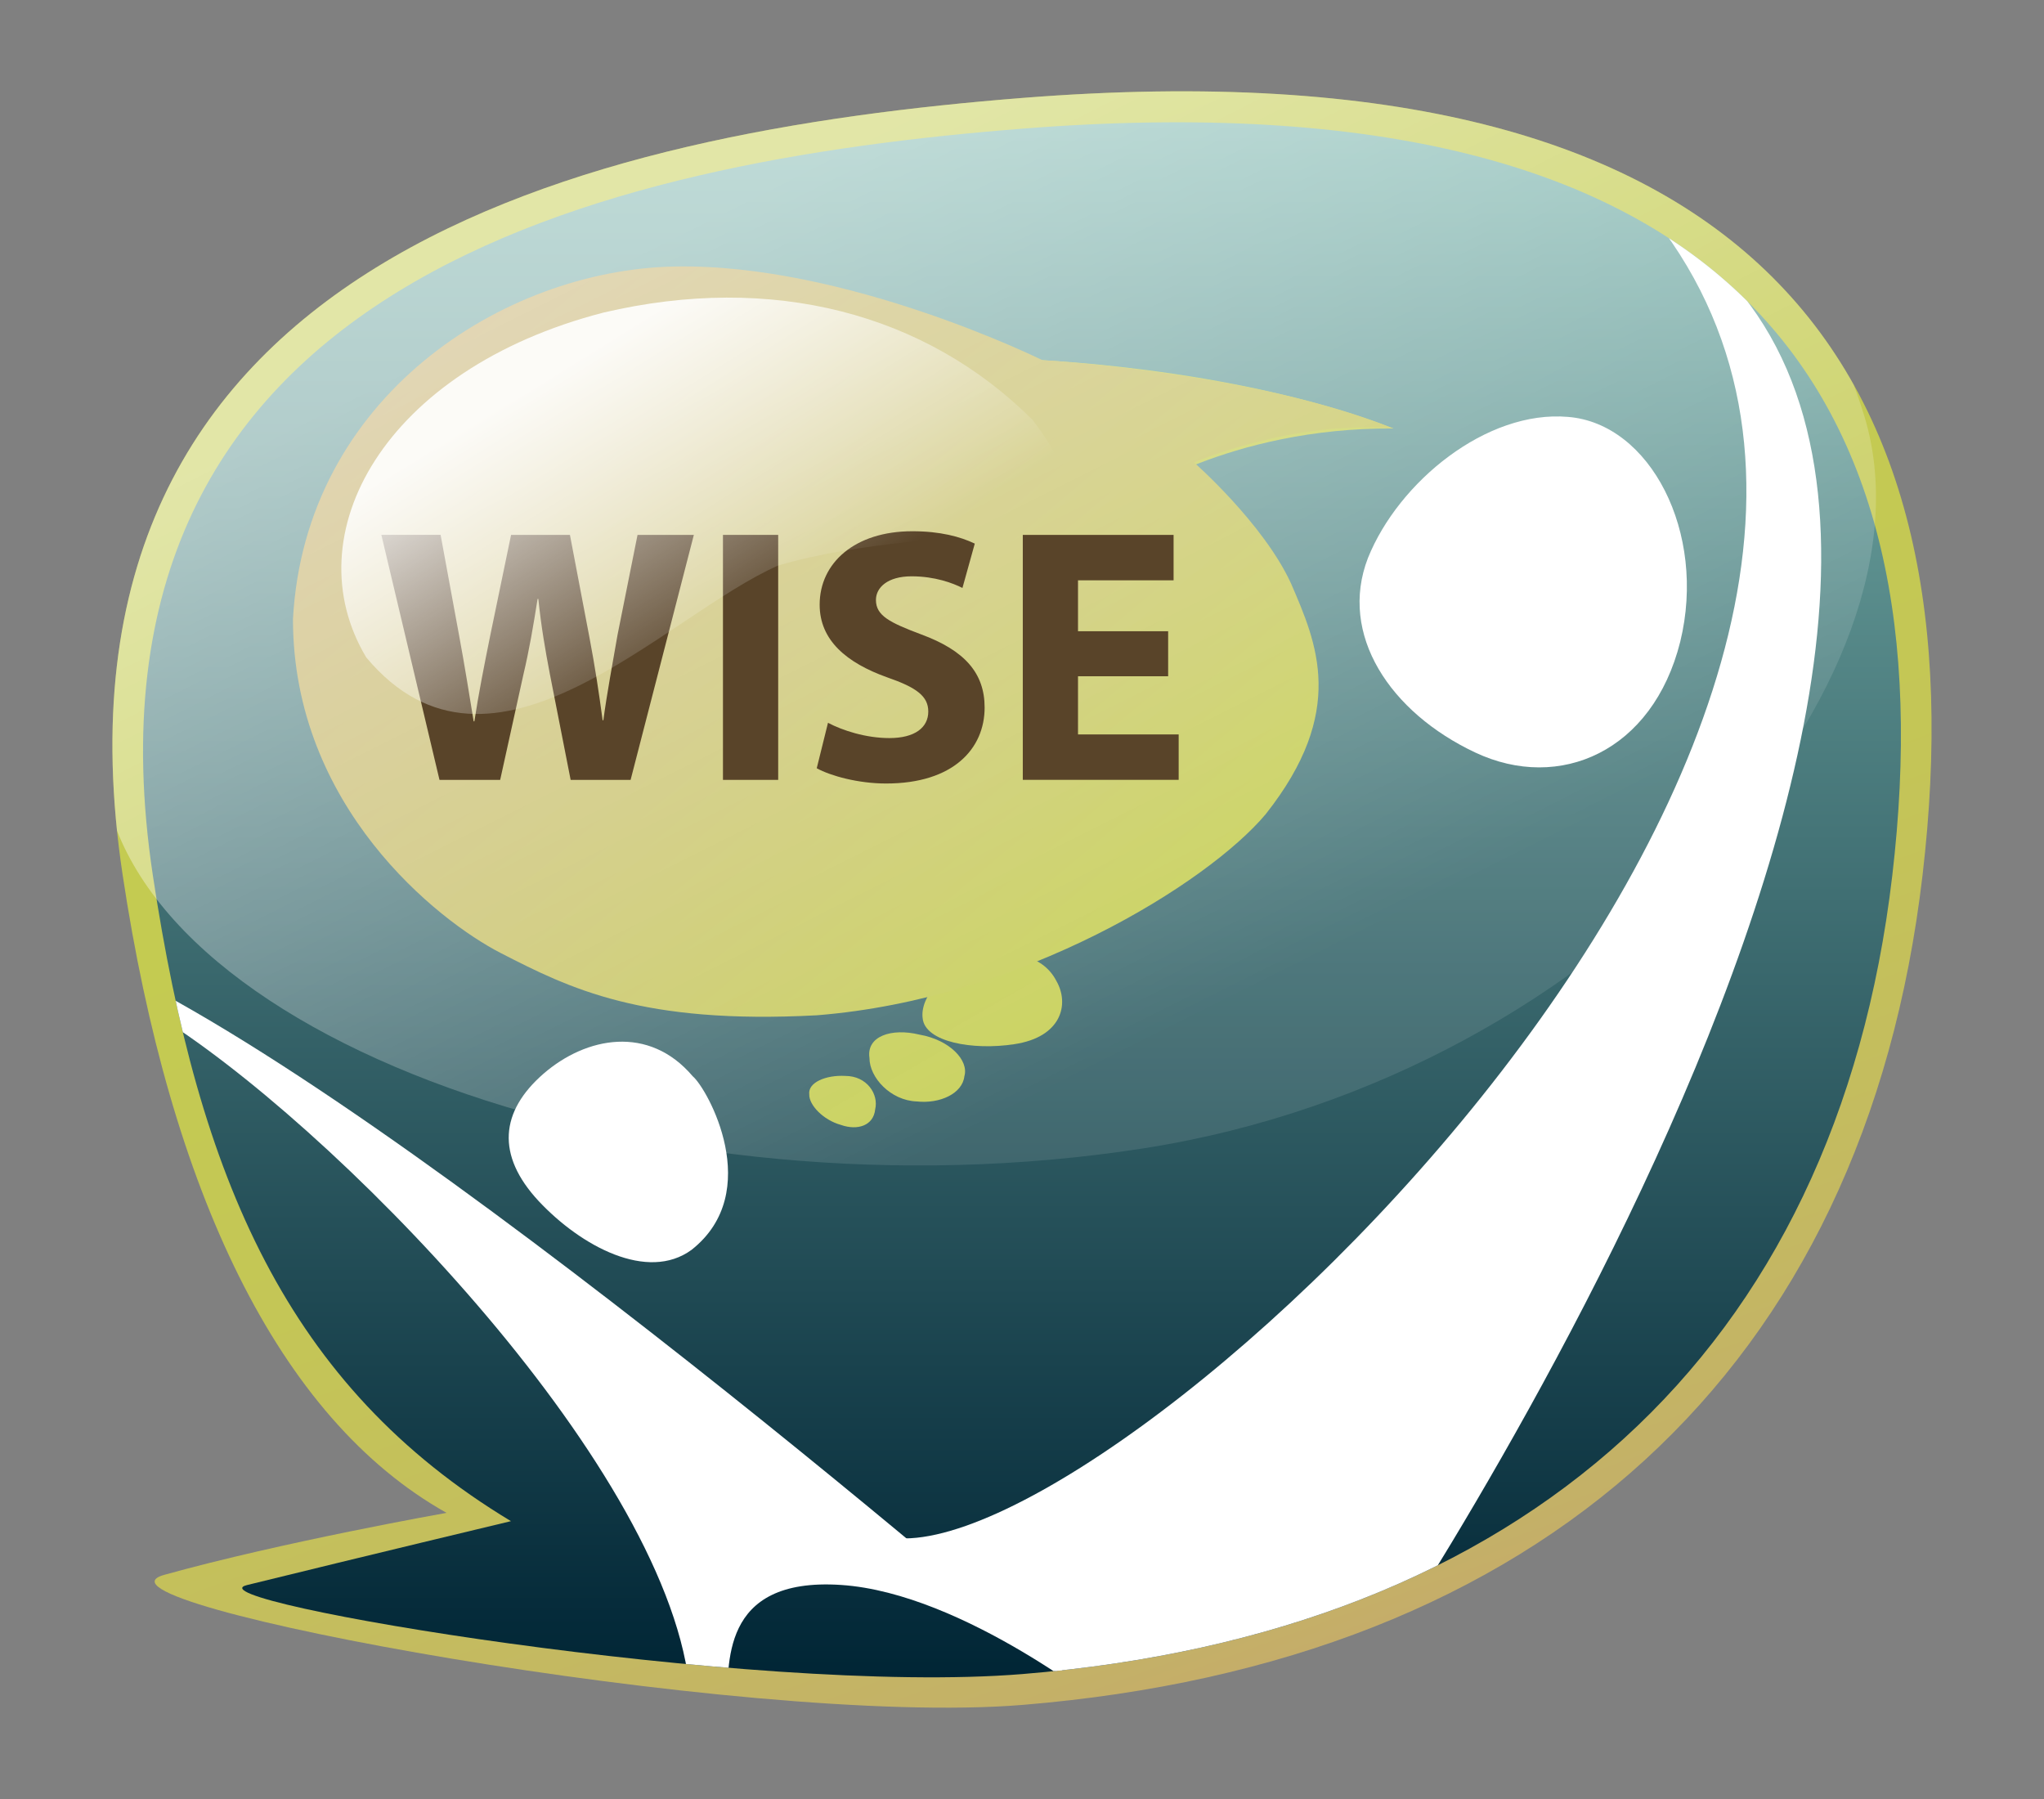 <?xml version="1.0" encoding="utf-8"?>
<!-- Generator: Adobe Illustrator 16.0.4, SVG Export Plug-In . SVG Version: 6.00 Build 0)  -->
<!DOCTYPE svg PUBLIC "-//W3C//DTD SVG 1.1//EN" "http://www.w3.org/Graphics/SVG/1.1/DTD/svg11.dtd">
<svg version="1.1" id="Layer_1" xmlns="http://www.w3.org/2000/svg" xmlns:xlink="http://www.w3.org/1999/xlink" x="0px" y="0px"
	 width="200px" height="176px" viewBox="0 0 200 176" enable-background="new 0 0 200 176" xml:space="preserve">
<rect x="0" y="0" width="200" height="176" fill="#808080" stroke="none"/>
<g>
	<g>
		<g>
			<g>
				<linearGradient id="SVGID_1_" gradientUnits="userSpaceOnUse" x1="68.309" y1="12.946" x2="123.047" y2="163.34">
					<stop  offset="0" style="stop-color:#C4CD4F"/>
					<stop  offset="0.359" style="stop-color:#C4CB51"/>
					<stop  offset="0.592" style="stop-color:#C4C656"/>
					<stop  offset="0.788" style="stop-color:#C4BD5E"/>
					<stop  offset="0.964" style="stop-color:#C4B167"/>
					<stop  offset="1" style="stop-color:#C5AD69"/>
				</linearGradient>
				<path fill="url(#SVGID_1_)" d="M188.12,85.585c-5.675,48.535-37.409,77.045-88.06,81.209
					C72.748,169.041,6.5,156.74,16.07,154.072c11.564-3.223,27.624-6.066,27.624-6.066c-16.528-9.266-27.057-31.631-31.695-62.42
					C2.896,25.164,57.875,12.913,100.061,9.58C172.611,3.846,193.825,36.775,188.12,85.585z"/>
			</g>
		</g>
	</g>
	<g>
		<linearGradient id="SVGID_2_" gradientUnits="userSpaceOnUse" x1="100.001" y1="164.096" x2="100.001" y2="11.964">
			<stop  offset="0" style="stop-color:#002535"/>
			<stop  offset="1" style="stop-color:#7FB8B0"/>
		</linearGradient>
		<path fill="url(#SVGID_2_)" d="M185.152,85.68c-5.482,46.675-36.148,74.093-85.095,78.095
			c-26.392,2.158-81.987-7.203-75.892-8.703c11.262-2.771,25.83-6.254,25.83-6.254c-21.901-13.205-30.551-33.529-35.033-63.138
			c-8.797-58.107,44.329-69.888,85.095-73.094C170.166,7.073,190.666,38.74,185.152,85.68z"/>
	</g>
	<path fill="#C5CE50" d="M100.077,35.147c0,0,20.257,0.566,36.258,6.771c-16.169-0.096-26.125,6.96-26.125,6.96L100.077,35.147z"/>
	<g>
		<g>
			<g>
				<linearGradient id="SVGID_3_" gradientUnits="userSpaceOnUse" x1="91.794" y1="107.845" x2="87.598" y2="100.577">
					<stop  offset="0" style="stop-color:#C4CD4F"/>
					<stop  offset="1" style="stop-color:#C3CC4E"/>
				</linearGradient>
				<path fill="url(#SVGID_3_)" d="M94.361,105.289c-0.178,1.677-2.373,2.724-4.684,2.466c-2.516-0.097-4.607-2.317-4.603-4.264
					c-0.309-2.112,2.134-2.944,4.9-2.27C92.945,101.736,94.822,103.756,94.361,105.289z"/>
			</g>
			<g>
				<linearGradient id="SVGID_4_" gradientUnits="userSpaceOnUse" x1="99.54" y1="102.654" x2="94.605" y2="94.106">
					<stop  offset="0" style="stop-color:#C4CD4F"/>
					<stop  offset="1" style="stop-color:#C3CC4E"/>
				</linearGradient>
				<path fill="url(#SVGID_4_)" d="M103.356,95.953c1.327,2.296,0.495,5.513-4.103,6.201c-4.088,0.628-8.759-0.218-8.974-2.544
					c-0.27-2.047,2.026-4.844,5.46-5.854C98.743,92.829,102.019,93.364,103.356,95.953z"/>
			</g>
			<g>
				<linearGradient id="SVGID_5_" gradientUnits="userSpaceOnUse" x1="84.133" y1="110.342" x2="81.124" y2="105.131">
					<stop  offset="0" style="stop-color:#C4CD4F"/>
					<stop  offset="1" style="stop-color:#C3CC4E"/>
				</linearGradient>
				<path fill="url(#SVGID_5_)" d="M85.635,108.523c-0.158,1.613-1.743,2.097-3.339,1.534c-1.756-0.479-3.151-1.97-3.112-2.992
					c-0.15-1.153,1.608-1.913,3.526-1.805C84.821,105.258,85.991,107.047,85.635,108.523z"/>
			</g>
		</g>
		<g display="none">
			<linearGradient id="SVGID_6_" gradientUnits="userSpaceOnUse" x1="97.171" y1="97.267" x2="56.166" y2="26.245">
				<stop  offset="0" style="stop-color:#C4CD4F"/>
				<stop  offset="0.288" style="stop-color:#C4CB4F"/>
				<stop  offset="0.533" style="stop-color:#C4C450"/>
				<stop  offset="0.762" style="stop-color:#C4BA50"/>
				<stop  offset="0.981" style="stop-color:#C4AA50"/>
				<stop  offset="1" style="stop-color:#C4A950"/>
			</linearGradient>
			<path display="inline" fill="url(#SVGID_6_)" d="M128.935,67.413c-1.866,15.726-26.316,30.79-53.369,32.084
				c-27.162,1.339-49.083-18.167-46.2-41.762c3.169-23.602,26.772-36.501,52.494-29.96C107.672,34.39,130.484,51.658,128.935,67.413
				z"/>
		</g>
		<g display="none">
			<g display="inline">
				<linearGradient id="SVGID_7_" gradientUnits="userSpaceOnUse" x1="129.183" y1="43.638" x2="123.456" y2="33.719">
					<stop  offset="0" style="stop-color:#C4CD4F"/>
					<stop  offset="0.288" style="stop-color:#C4CB4F"/>
					<stop  offset="0.533" style="stop-color:#C4C450"/>
					<stop  offset="0.762" style="stop-color:#C4BA50"/>
					<stop  offset="0.981" style="stop-color:#C4AA50"/>
					<stop  offset="1" style="stop-color:#C4A950"/>
				</linearGradient>
				<path fill="url(#SVGID_7_)" d="M122.682,34.216c1.546-1.343,4.554-0.429,6.707,2.002c1.912,2.656,1.772,5.214,0.472,6.918
					c-1.517,1.381-3.814,1.53-6.011-0.962C121.927,39.496,121.349,35.872,122.682,34.216z"/>
			</g>
			<g display="inline">
				<linearGradient id="SVGID_8_" gradientUnits="userSpaceOnUse" x1="119.342" y1="47.464" x2="111.771" y2="34.351">
					<stop  offset="0" style="stop-color:#C4CD4F"/>
					<stop  offset="0.288" style="stop-color:#C4CB4F"/>
					<stop  offset="0.533" style="stop-color:#C4C450"/>
					<stop  offset="0.762" style="stop-color:#C4BA50"/>
					<stop  offset="0.981" style="stop-color:#C4AA50"/>
					<stop  offset="1" style="stop-color:#C4A950"/>
				</linearGradient>
				<path fill="url(#SVGID_8_)" d="M108.657,37.135c1.365-2.814,4.585-3.466,8.143-2.123c4.046,1.611,6.763,6.003,6.557,8.852
					c-0.219,3.184-5.237,3.247-9.852,1.626C108.325,43.576,107.379,39.643,108.657,37.135z"/>
			</g>
			<g display="inline">
				<linearGradient id="SVGID_9_" gradientUnits="userSpaceOnUse" x1="137.217" y1="44.319" x2="133.235" y2="37.422">
					<stop  offset="0" style="stop-color:#C4CD4F"/>
					<stop  offset="0.288" style="stop-color:#C4CB4F"/>
					<stop  offset="0.533" style="stop-color:#C4C450"/>
					<stop  offset="0.762" style="stop-color:#C4BA50"/>
					<stop  offset="0.981" style="stop-color:#C4AA50"/>
					<stop  offset="1" style="stop-color:#C4A950"/>
				</linearGradient>
				<path fill="url(#SVGID_9_)" d="M132.408,37.955c1.177-0.975,3.341-1.372,4.771,0.489c1.202,1.972,1.04,4.733,0.034,5.856
					c-1.157,0.9-2.79,0.136-4.263-1.612C131.688,40.817,131.34,39.2,132.408,37.955z"/>
			</g>
		</g>
	</g>
	<g>
		<path fill="#FFFFFF" d="M53.183,105.041c4.172-3.609,10.309-4.798,14.596,0.25c1.438,1.193,7.068,11.326-0.115,16.986
			c-4.304,3.143-10.811-0.347-14.959-4.775C48.519,112.999,48.947,108.732,53.183,105.041z"/>
	</g>
	<g>
		<path fill="#FFFFFF" d="M144.354,73.623c-8.333-3.918-13.403-11.539-10.503-19.036c2.995-7.452,11.616-14.49,19.57-13.801
			c8.033,0.63,13.599,11.308,10.986,21.994C161.717,73.521,152.596,77.5,144.354,73.623z"/>
	</g>
	<g>
		<defs>
			<path id="SVGID_10_" d="M185.152,85.68c-5.482,46.675-36.148,74.093-85.095,78.095c-26.392,2.158-81.987-7.203-75.892-8.703
				c11.262-2.771,25.83-6.254,25.83-6.254c-21.901-13.205-30.551-33.529-35.033-63.138c-8.797-58.107,44.329-69.888,85.095-73.094
				C170.166,7.073,190.666,38.74,185.152,85.68z"/>
		</defs>
		<clipPath id="SVGID_11_">
			<use xlink:href="#SVGID_10_"  overflow="visible"/>
		</clipPath>
		<path id="White_3_" clip-path="url(#SVGID_11_)" fill="#FFFFFF" d="M161.937,21.455c49.229,29.519-29.004,143.836-29.004,143.836
			s-20.963,8.053-35.142-6.094c-2.092-2.088-8.749-5.566-10.375-8.75C109.541,153.072,199.166,69.073,161.937,21.455z"/>
		<path id="White_2_" clip-path="url(#SVGID_11_)" fill="#FFFFFF" d="M15.019,99.117c17.147,10.455,49.772,43.705,52.397,65.58
			c0.199,1.656,3.242,0.398,3.665,2.121c0.313-3.648-0.833-12.562,11.224-11.758c12.057,0.801,26.399,12.449,26.399,12.449
			s-59.531-52.262-93.037-70.438C13.649,95.978,15.872,93.412,15.019,99.117z"/>
	</g>
	<linearGradient id="SVGID_12_" gradientUnits="userSpaceOnUse" x1="110.684" y1="91.178" x2="54.578" y2="24.314">
		<stop  offset="0" style="stop-color:#C4CD4F"/>
		<stop  offset="0.494" style="stop-color:#C4BC5F"/>
		<stop  offset="1" style="stop-color:#C4AD69"/>
	</linearGradient>
	<path fill="url(#SVGID_12_)" d="M28.666,60.573c1.167-21.666,20.5-34.167,37.333-34.5s36,9.165,36,9.165s20.666,1.169,34.335,6.681
		c-9.835-0.846-19.503,3.321-19.503,3.321s6.789,5.957,9.491,11.836c2.509,5.831,5.509,12.497-2.488,22.59
		C118.166,86.407,100,97.74,79.915,99.328C62.833,100.24,55.761,96.712,49,93.24C42.833,90.073,28.666,78.907,28.666,60.573z"/>
	<g>
		<defs>
			<path id="SVGID_13_" d="M188.12,85.585c-5.675,48.535-37.409,77.045-88.06,81.209C72.748,169.041,6.5,156.74,16.07,154.072
				c11.564-3.223,27.624-6.066,27.624-6.066c-16.528-9.266-27.057-31.631-31.695-62.42C2.896,25.164,57.875,12.913,100.061,9.58
				C172.611,3.846,193.825,36.775,188.12,85.585z"/>
		</defs>
		<clipPath id="SVGID_14_">
			<use xlink:href="#SVGID_13_"  overflow="visible"/>
		</clipPath>
		
			<linearGradient id="SVGID_15_" gradientUnits="userSpaceOnUse" x1="83.049" y1="28.321" x2="96.322" y2="100.734" gradientTransform="matrix(1.059 -0.208 0.314 1.603 -18.889 -25.423)">
			<stop  offset="0.111" style="stop-color:#FFFFFF;stop-opacity:0.5"/>
			<stop  offset="0.888" style="stop-color:#FFFFFF;stop-opacity:0.1"/>
		</linearGradient>
		<path clip-path="url(#SVGID_14_)" fill="url(#SVGID_15_)" d="M182.415,40.691c7.736,25.308-24.583,64.512-70.583,71.664
			C64.079,119.779,12.27,101.492,9.987,75.127C7.5,46.407,23.833,15.407,85.481,9.889C131.849,5.74,171.833,6.073,182.415,40.691z"
			/>
	</g>
	<g>
		<path fill="#594429" d="M43.003,76.296l-5.688-23.968h5.797l1.812,9.851c0.535,2.882,1.031,5.975,1.422,8.393h0.072
			c0.391-2.596,0.959-5.478,1.564-8.464l2.025-9.779h5.76l1.922,10.1c0.533,2.809,0.922,5.368,1.277,8.035h0.072
			c0.355-2.667,0.891-5.474,1.387-8.355l1.957-9.779h5.51l-6.188,23.968h-5.867l-2.025-10.312c-0.461-2.42-0.854-4.66-1.137-7.396
			h-0.072c-0.428,2.702-0.816,4.977-1.387,7.396l-2.275,10.312H43.003z"/>
		<path fill="#594429" d="M76.144,52.329v23.968h-5.404V52.329H76.144z"/>
		<path fill="#594429" d="M81.017,70.713c1.422,0.748,3.697,1.494,6.008,1.494c2.49,0,3.805-1.031,3.805-2.596
			c0-1.493-1.137-2.348-4.018-3.343c-3.98-1.422-6.611-3.628-6.611-7.111c0-4.091,3.445-7.185,9.066-7.185
			c2.738,0,4.691,0.533,6.113,1.21l-1.207,4.338c-0.926-0.464-2.668-1.138-4.979-1.138c-2.348,0-3.486,1.103-3.486,2.311
			c0,1.53,1.316,2.204,4.447,3.379c4.23,1.564,6.188,3.77,6.188,7.148c0,4.018-3.059,7.432-9.637,7.432
			c-2.738,0-5.439-0.748-6.791-1.492L81.017,70.713z"/>
		<path fill="#594429" d="M114.3,66.162h-8.82v5.69h9.85v4.444h-15.252V52.329h14.754v4.445h-9.352v4.979h8.82V66.162z"/>
	</g>
	
		<linearGradient id="SVGID_16_" gradientUnits="userSpaceOnUse" x1="101.677" y1="49.954" x2="106.495" y2="84.067" gradientTransform="matrix(0.716 -0.244 0.401 1.177 -34.727 -5.413)">
		<stop  offset="0.111" style="stop-color:#FFFFFF;stop-opacity:0.9"/>
		<stop  offset="0.171" style="stop-color:#FFFFFF;stop-opacity:0.831"/>
		<stop  offset="0.888" style="stop-color:#FFFFFF;stop-opacity:0"/>
	</linearGradient>
	<path fill="url(#SVGID_16_)" d="M101.04,41.085c10.959,14.394-8.19,9.334-24.896,14.242c-11.127,4.877-27.978,23.745-40.311,8.985
		c-7.167-11.984,1.749-28.189,23.216-33.732C75.528,26.715,90.523,30.603,101.04,41.085z"/>
</g>
</svg>
